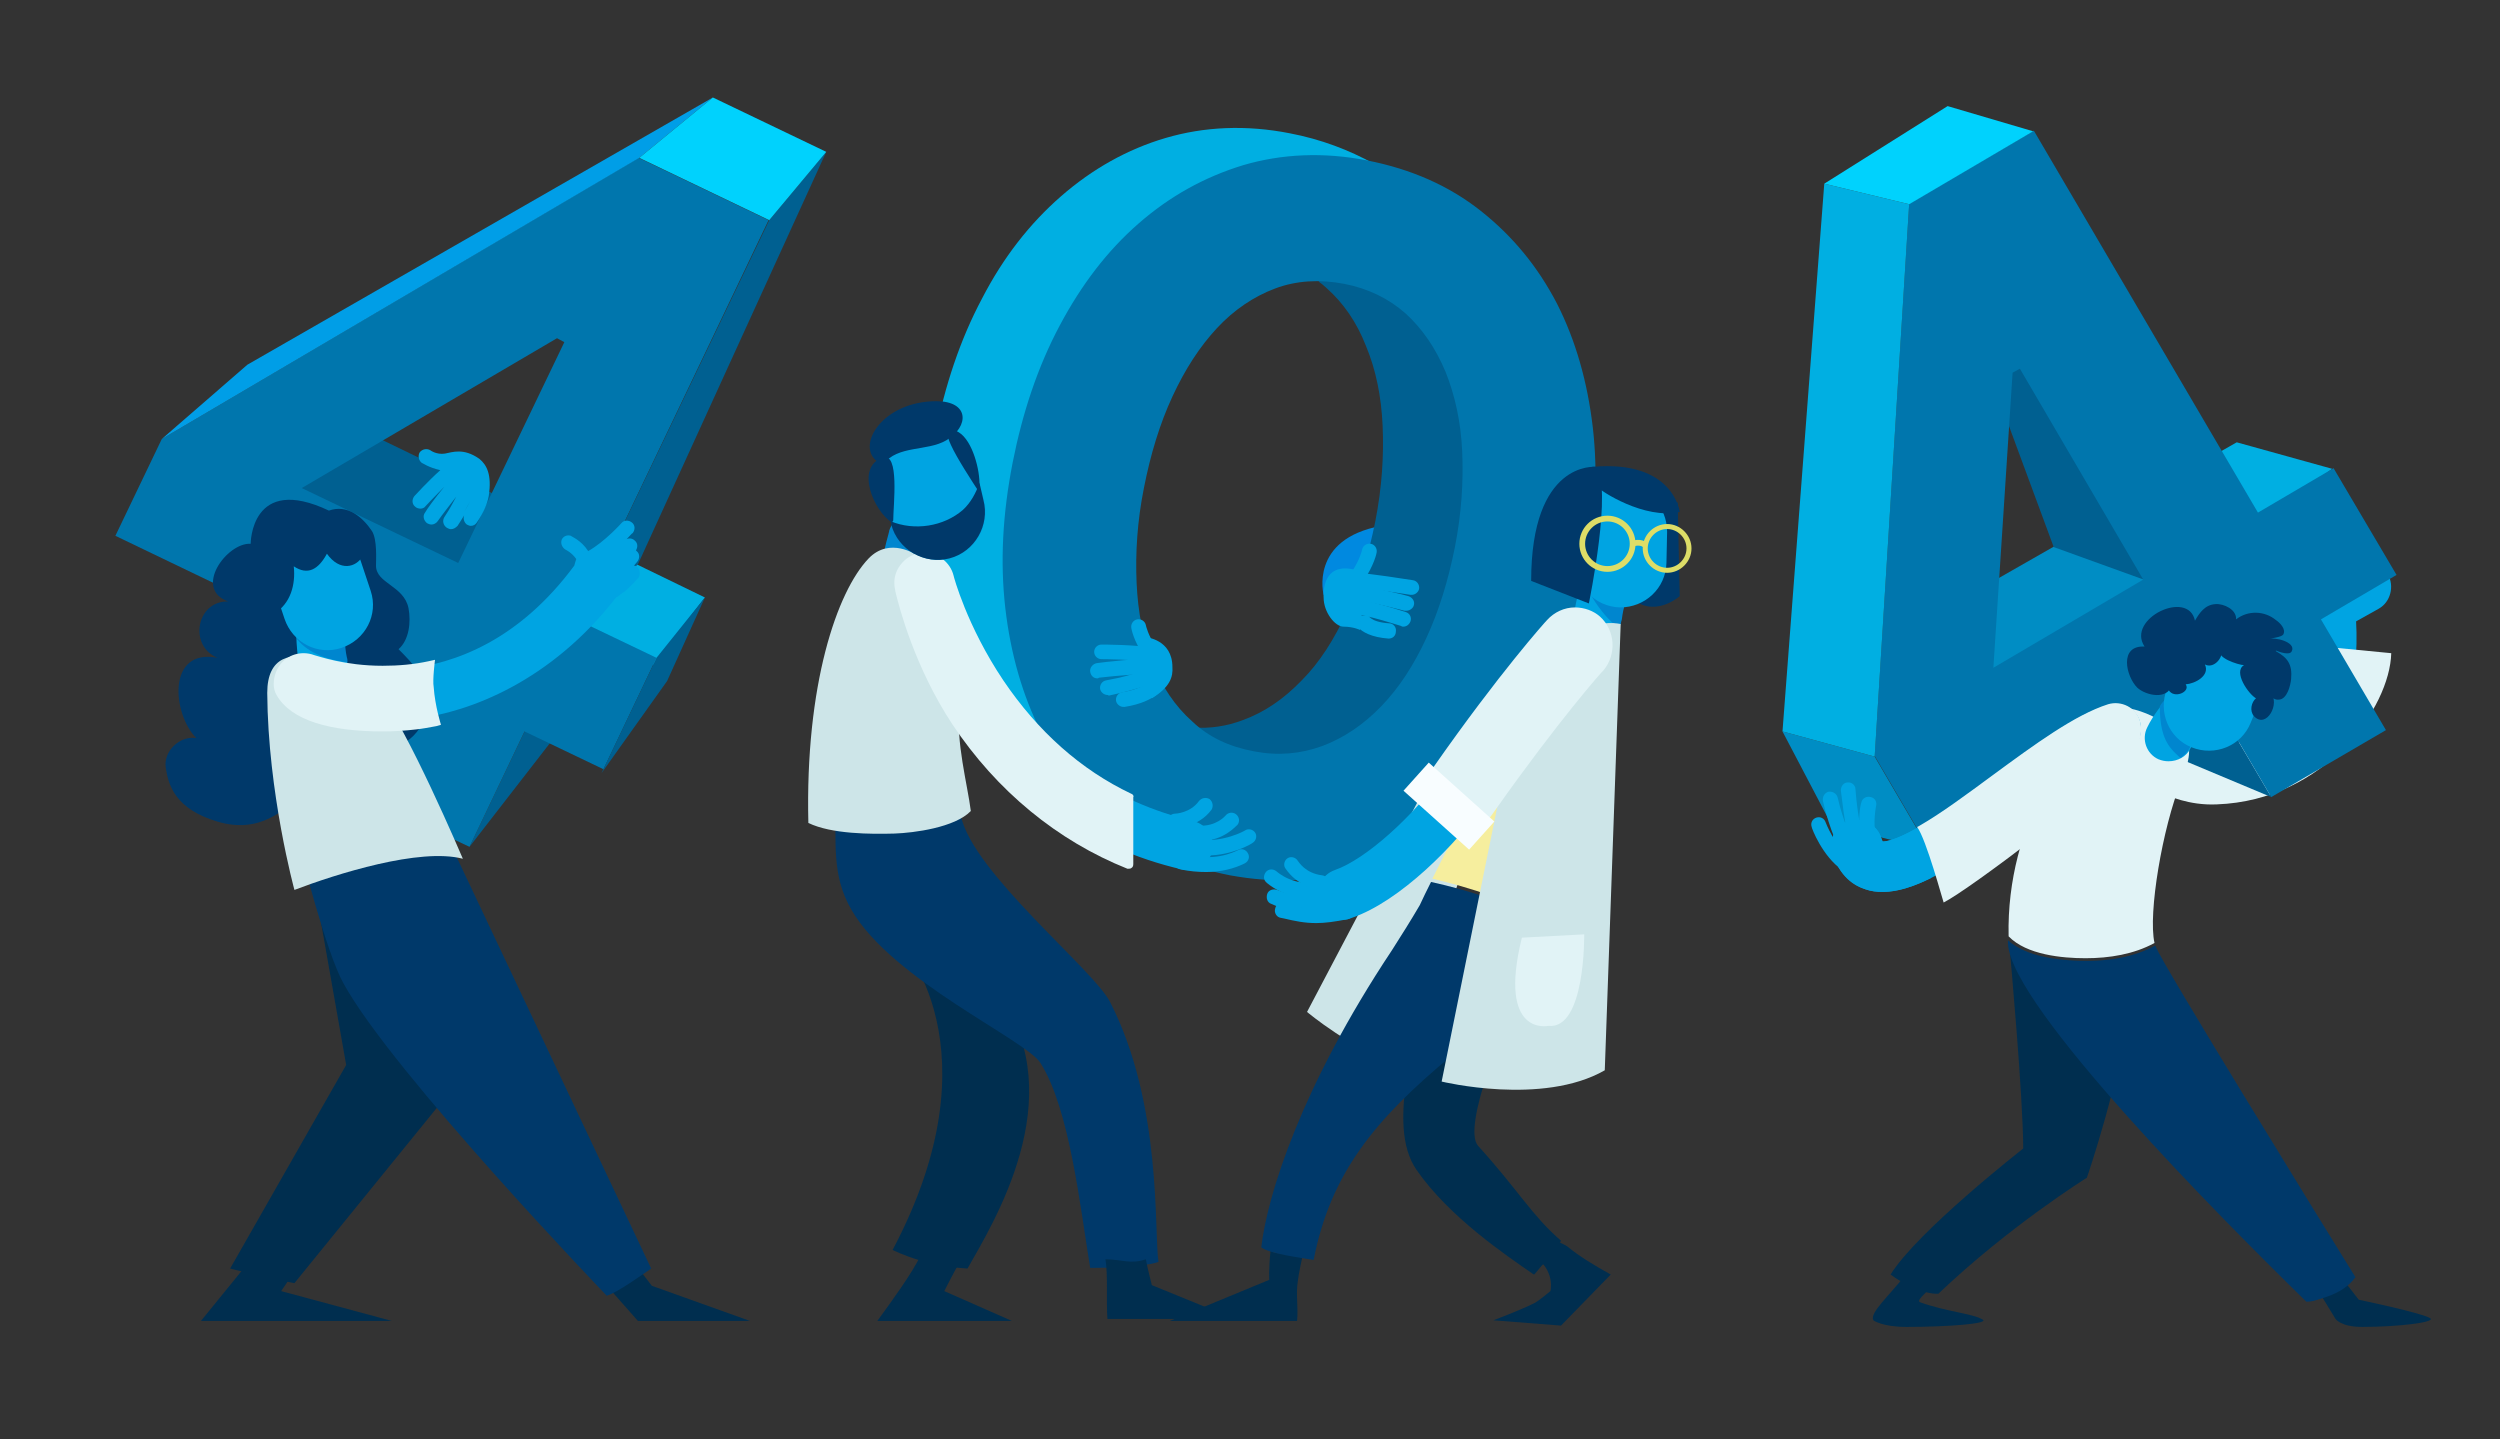 <?xml version="1.0" encoding="utf-8"?>
<!-- Generator: Adobe Illustrator 25.0.0, SVG Export Plug-In . SVG Version: 6.00 Build 0)  -->
<svg version="1.1" xmlns="http://www.w3.org/2000/svg" xmlns:xlink="http://www.w3.org/1999/xlink" x="0px" y="0px"
	 viewBox="0 0 377 217" style="enable-background:new 0 0 377 217;" xml:space="preserve">
<rect x="0" y="0" width="377" height="217" fill="#333333" stroke="none"/>
<style type="text/css">
	.st0{fill:#002E4F;}
	.st1{fill:#00A4E2;}
	.st2{fill:#E1F3F6;}
	.st3{fill:#008DC4;}
	.st4{fill:#00AFE2;}
	.st5{fill:#006091;}
	.st6{fill:#0076AD;}
	.st7{fill:#00D2FD;}
	.st8{fill:#00396A;}
	.st9{fill:none;stroke:#20C6F0;stroke-width:7.654;stroke-linecap:round;stroke-miterlimit:10;}
	.st10{fill:#0086CF;}
	.st11{fill:#0089E0;}
	.st12{fill:#CDE5E8;}
	.st13{fill:#F6EE9E;}
	.st14{fill:#F8FDFF;}
	.st15{fill:none;stroke:#DDDD67;stroke-width:0.868;stroke-miterlimit:10;}
	.st16{fill:none;stroke:#DDDD67;stroke-width:0.755;stroke-miterlimit:10;}
	.st17{fill:#009EE7;}
</style>
<g id="OBJECTS">
	<g>
		<path class="st0" d="M287.3,192.3c-2.5,3.2-5.4,5.7-4.8,6.8c0,0,1.3,1,5,1c6.3,0,12.5-0.5,11.5-1.1c-1.4-0.9-5.5-1.2-9.4-2.6
			c-1-0.3,2.1-2.2,1.3-2.5C289.1,193.2,287.8,192.7,287.3,192.3z"/>
		<path class="st0" d="M352.2,198.9c0,0,0.8,1.2,4,1.2c5.5,0,11.1-0.7,10.3-1.3c-1.2-0.8-10.8-2.8-10.8-2.8l-2.1-2.7l-3.6,2
			L352.2,198.9z"/>
		<g>
			<path class="st1" d="M335,118.6c-3.9,0-6.9-0.8-7.1-0.8c-2-0.6-3.2-2.7-2.7-4.7c0.6-2,2.7-3.2,4.7-2.7c0.1,0,8.7,2.2,13.8-2.1
				c3.4-2.9,4.6-8.3,3.8-16.2l-0.3-2.5l7.7-4.4c1.8-1,4.2-0.4,5.2,1.4c1,1.8,0.4,4.2-1.4,5.2l-3.4,1.9c0.5,9.2-1.7,16-6.7,20.3
				C344.4,117.7,339.1,118.6,335,118.6z"/>
		</g>
		<g>
			<path class="st2" d="M348.2,97.3c-0.1,5.6-1.6,9.6-4.4,12c-5.5,4.7-14.9,2.3-15.1,2.3c-2.2-0.6-4.5,0.7-5.1,3
				c-0.6,2.2,0.7,4.5,2.9,5.2c0.3,0.1,3.5,1.7,7.8,1.5c16.3-0.6,26.1-14.6,26.3-22.8L348.2,97.3z"/>
		</g>
		<g>
			<path class="st3" d="M325.8,77.8c-1.5-0.7-2.9-1.4-4.3-2.1c-13.5,7.7-30.7,17.5-31.1,17.9c0,0,8.6,13.6,9.1,14.2
				c0.4,0.4,21.6-14.9,36.9-25.9C332.9,80.5,329.3,79.4,325.8,77.8z"/>
			<path class="st4" d="M326,77.4c3.5,1.6,7.2,2.7,10.8,4.1c8.4-6.1,14.9-10.8,14.9-10.8l-14.4-4c0,0-6.9,3.9-15.4,8.8
				C323.3,76.2,324.7,76.8,326,77.4z"/>
			<polygon class="st5" points="301.2,59.5 309.7,82.5 326.3,88.5 305.3,50.2 			"/>
			<polygon class="st5" points="327.2,94.2 314.9,94.2 325.8,113.2 342.5,120.2 			"/>
			<path class="st6" d="M342.5,120.2l-9.8-16.7l-41.8,24.5l-8.2-14l5.2-83.3l18.8-11l33.8,57.6l11.4-6.7l9.5,16.1l-11.4,6.7
				l9.8,16.7L342.5,120.2z M304.6,55.6l-1.1,0.6l-2.9,44.5l22.6-13.3L304.6,55.6z"/>
			<polygon class="st3" points="268.8,110.3 282.7,114.1 290.9,128.1 276.2,124.4 			"/>
			<polygon class="st4" points="268.8,110.3 282.7,114.1 287.9,30.8 275.1,27.7 			"/>
			<polygon class="st7" points="275.1,27.7 287.9,30.8 306.6,19.8 293.7,16 			"/>
		</g>
		<path class="st0" d="M303.1,143.5c0,0,2,22,2,29.7c0,0-16,12.5-20,19c1.7,1.3,5,3,7.2,2.9c10.7-10.2,22.4-17.5,22.4-17.5
			s5.1-14.7,6.6-27.1L303.1,143.5z"/>
		<path class="st2" d="M314.5,144.5c3.6,0,7.3-0.6,10.4-2.3c-1-4.4,1.2-17.4,4-24.3c0,0,2.2-4.8,0.7-6.3c-5.7-5.5-10.6-5-12.1-5.1
			c-5.2,4.4-15,17.5-14.6,34.7C305.6,144,311,144.5,314.5,144.5z"/>
		<path class="st8" d="M349.8,195.9c2.1-0.6,4.1-1.5,5.4-3.3c-6.2-10-28.9-46.9-30.1-49.8c0-0.1-0.1-0.2-0.1-0.2
			c-3.3,1.8-7.3,2.4-11.2,2.3c-3.4-0.1-8.2-0.6-11-3.1c0,0.2,0,0.4,0,0.5c0.5,9.6,32.4,41.7,45,54
			C348.6,196.3,349.2,196.1,349.8,195.9z"/>
		<g>
			<path class="st1" d="M283.9,134.5c-0.9,0-1.7-0.1-2.6-0.4c-1.7-0.6-3.9-2-5-5.5c-0.6-2,0.6-4.2,2.6-4.8c2-0.6,4.2,0.6,4.8,2.6
				c0.1,0.2,0.1,0.4,0.2,0.5c0.4,0,1.9-0.1,5.6-2.3c3.3-1.9,7.2-4.8,11-7.6c6.4-4.7,12.4-9.2,17.4-10.7c2-0.6,4.2,0.5,4.8,2.5
				c0.6,2-0.5,4.2-2.5,4.8c-3.8,1.2-9.5,5.5-15.1,9.6C296.9,129.2,289.7,134.5,283.9,134.5z"/>
		</g>
		<g>
			<path class="st1" d="M291.1,131.7c-0.5-2.3-1-4.7-2.4-6.6c-3.1,1.7-4.4,1.8-4.8,1.8c0-0.1-0.1-0.2-0.2-0.5
				c-0.6-2-2.7-3.2-4.8-2.6c-2,0.6-3.2,2.7-2.6,4.8c1.1,3.6,3.3,5,5,5.5c0.8,0.3,1.7,0.4,2.6,0.4c2.2,0,4.7-0.8,7.3-2.1
				C291.2,132.1,291.1,131.9,291.1,131.7z"/>
			<path class="st2" d="M322.7,108.7c-0.6-2-2.8-3.1-4.8-2.5c-5,1.6-11,6-17.4,10.7c-3.8,2.8-7.7,5.7-11,7.6
				c-0.2,0.1-0.3,0.2-0.4,0.2c1.4,1.9,3.9,11.2,4,11.4c4.1-2.1,23.5-16.9,27.7-21.4C322.3,113.3,323.3,110.7,322.7,108.7z"/>
		</g>
		<g>
			<path class="st1" d="M278.5,131.4c-0.2,0-0.5-0.1-0.7-0.2c-3-2.1-4.6-6.3-4.6-6.5c-0.2-0.6,0.1-1.2,0.7-1.4
				c0.6-0.2,1.2,0.1,1.4,0.7l0,0c0,0,1.4,3.7,3.8,5.4c0.5,0.4,0.6,1.1,0.3,1.6C279.2,131.3,278.9,131.4,278.5,131.4z"/>
		</g>
		<g>
			<path class="st1" d="M278.5,128.7c-0.4,0-0.7-0.2-0.9-0.5c-1.4-2-2.6-6.9-2.7-7.4c-0.1-0.6,0.2-1.2,0.8-1.4
				c0.6-0.1,1.2,0.2,1.4,0.8c0.3,1.4,1.4,5.2,2.4,6.6c0.4,0.5,0.2,1.2-0.3,1.6C279,128.6,278.8,128.7,278.5,128.7z"/>
		</g>
		<g>
			<path class="st1" d="M280.1,128c-0.4,0-0.9-0.3-1-0.7c-1-2.5-1.4-7.8-1.5-8.1c0-0.6,0.4-1.2,1-1.2c0.6-0.1,1.2,0.4,1.2,1
				c0.1,1.4,0.5,5.5,1.3,7.4c0.2,0.6,0,1.2-0.6,1.5C280.4,128,280.2,128,280.1,128z"/>
		</g>
		<g>
			<path class="st1" d="M281.8,127.5c-0.5,0-1-0.3-1.1-0.8c-0.7-2.8-0.1-5.6,0-5.7c0.1-0.6,0.8-1,1.4-0.8c0.6,0.1,1,0.7,0.8,1.4
				c0,0.1-0.5,2.4,0,4.6c0.2,0.6-0.2,1.2-0.8,1.4C282,127.5,281.9,127.5,281.8,127.5z"/>
		</g>
		<g>
			<path class="st1" d="M327,114.8c-0.5,0-1-0.1-1.5-0.3c-1.8-0.8-2.6-3-1.7-4.8c0.9-1.9,2.5-3.8,2.7-4c1.3-1.5,3.6-1.7,5.1-0.4
				c1.5,1.3,1.7,3.6,0.4,5.1l0,0c-0.5,0.5-1.3,1.7-1.7,2.5C329.7,114.1,328.4,114.8,327,114.8z"/>
		</g>
		<g>
			<path class="st10" d="M327.5,113c0.4,0.5,0.9,0.9,1.3,1.3c0.6-0.4,1.1-0.9,1.4-1.5c0.4-0.8,1.2-1.9,1.7-2.5
				c1.3-1.5,1.1-3.8-0.4-5.1c-1.5-1.3-3.8-1.1-5.1,0.4c-0.1,0.1-0.4,0.4-0.7,0.9C325.7,108.9,326,111.3,327.5,113z"/>
		</g>
		<g>
			<path class="st1" d="M339.4,109c-1.4,3.5-5.4,5.1-8.9,3.7l0,0c-3.5-1.4-5.1-5.4-3.7-8.9l1.8-4.4c1.4-3.5,5.4-5.1,8.9-3.7l0,0
				c3.5,1.4,5.1,5.4,3.7,8.9L339.4,109z"/>
		</g>
		<path class="st8" d="M327.5,103.3c-0.6,2.3-3.9,1.6-5.2,0.4c-1.7-1.7-2.8-6.4,1.1-6.2c-2.8-4.2,6.6-8.7,7.6-3.9
			c0.7-1.2,1.5-2.4,3.1-2.5c1.2-0.1,3.2,0.8,3.1,2.3c1.8-1.4,4.3-1.3,6,0.1c0.6,0.4,1.6,1.4,1.1,2.2c-0.3,0.4-1.7,0.5-2.2,0.7
			c0.8-0.4,4.2,0.4,3.5,1.8c-0.3,0.7-1.9,0.1-2.4-0.1c0,0,0,0.2,0,0.1c1.8,1,2.5,2,2.3,4.2c-0.1,1-0.6,3-1.8,3.1
			c-0.6,0.1-1.3-0.3-1.3-1c1.5,1.5-0.6,5.5-2.5,3.5c-0.7-0.8-0.4-2.1,0.3-2.7c-1.1-0.6-3.5-4-1.8-5c-0.8,0-4.5-1.2-3.4-2.3
			c0.3,1.2-1.2,2.9-2.5,2.2c0.8,1.7-1.5,2.9-2.9,3c0.8,1.1-1.8,2.3-2.6,0.8L327.5,103.3z"/>
	</g>
	<g>
		<path class="st11" d="M199.6,89.7c0,0-2.2-8.4,8.7-10.4l-0.8,10.1L199.6,89.7z"/>
		<g>
			<path class="st12" d="M156.1,110.9c-2.4,0-4.6-0.5-6.6-1.4c-9.8-4.7-10.9-18.6-11-19.2c-0.1-2.1,1.4-3.9,3.5-4.1
				c2.1-0.1,3.9,1.4,4.1,3.5c0.2,2.8,1.8,10.6,6.6,12.9c4,1.9,10.1,0,17.8-5.5c1.7-1.2,4.1-0.8,5.3,0.9c1.2,1.7,0.8,4.1-0.9,5.3
				C167.9,108.3,161.6,110.9,156.1,110.9z"/>
		</g>
		<g>
			<g>
				<path class="st4" d="M176.5,118c1.1-2.8,2.1-5.6,3.2-8.4c-0.8-0.1-1.6-0.2-2.3-0.3c-3.7-0.7-6.9-2.2-9.4-4.5
					c-2.6-2.3-4.6-5.2-6-8.8c-1.4-3.5-2.2-7.6-2.4-12.1c-0.2-4.5,0.1-9.3,1.1-14.3c1-5.1,2.4-9.7,4.3-13.8c1.9-4.1,4.1-7.5,6.7-10.3
					c2.6-2.8,5.5-4.8,8.8-6c3.2-1.2,6.7-1.4,10.4-0.7c2.9,0.6,5.5,1.7,7.8,3.3c1.1-2.2,2.3-4.3,3.4-6.4c1.3-2.5,2.5-5.1,3.7-7.6
					c0.5-1.1,0.9-2.2,1.4-3.4c-3.8-2.1-8-3.7-12.7-4.6c-6.6-1.3-12.9-1-18.7,0.7c-5.8,1.7-11.1,4.7-15.8,8.8
					c-4.7,4.1-8.7,9.2-11.9,15.4c-3.3,6.2-5.6,13.1-7.1,20.7c-1.5,7.6-1.8,14.9-1.1,21.9c0.8,7,2.5,13.2,5.4,18.7
					c2.8,5.5,6.7,10.2,11.5,14c4.5,3.5,9.7,5.9,15.8,7.3C173.9,124.5,175.3,121.3,176.5,118z"/>
				<path class="st5" d="M228.3,60.5c-0.8-7-2.5-13.2-5.4-18.7c-2.8-5.5-6.7-10.2-11.4-14c-1.3-1-2.6-1.9-4.1-2.8
					c-0.4,1.1-0.9,2.3-1.4,3.4c-1.2,2.6-2.4,5.1-3.7,7.6c-1.1,2.1-2.3,4.3-3.4,6.5c0.4,0.3,0.8,0.6,1.1,0.9c2.6,2.3,4.6,5.2,6,8.8
					c1.5,3.6,2.3,7.6,2.5,12c0.2,4.5-0.1,9.3-1.1,14.4c-1,5-2.4,9.6-4.3,13.7c-1.9,4.1-4.1,7.6-6.8,10.3c-2.7,2.8-5.6,4.8-8.9,6
					c-2.4,0.9-4.9,1.3-7.5,1.1c-1.3,3-2.3,6.1-3.5,9.2c-1.1,3-2.4,6-3.8,8.9c0.3,0.1,0.6,0.1,0.9,0.2c6.6,1.3,12.9,1,18.7-0.7
					c5.8-1.7,11.1-4.7,15.8-8.8c4.7-4.1,8.7-9.2,11.9-15.4c3.3-6.2,5.6-13.1,7.1-20.7C228.7,74.7,229.1,67.5,228.3,60.5z"/>
			</g>
			<g>
				<path class="st6" d="M185.5,132c-6.6-1.3-12.3-3.8-17.1-7.6c-4.8-3.8-8.6-8.4-11.4-14c-2.8-5.5-4.6-11.8-5.4-18.7
					c-0.8-7-0.4-14.2,1.1-21.9c1.5-7.6,3.8-14.5,7.1-20.7c3.3-6.2,7.2-11.3,11.9-15.4c4.7-4.1,9.9-7,15.8-8.8
					c5.8-1.7,12.1-2,18.7-0.7c6.6,1.3,12.3,3.8,17.1,7.6c4.8,3.8,8.6,8.4,11.5,14c2.8,5.5,4.6,11.8,5.4,18.7
					c0.8,7,0.4,14.2-1.1,21.9c-1.5,7.6-3.8,14.5-7.1,20.7c-3.3,6.2-7.2,11.3-11.9,15.4c-4.7,4.1-9.9,7-15.8,8.8
					C198.3,133,192.1,133.2,185.5,132z M189.1,113.3c3.6,0.7,7,0.4,10.3-0.8c3.2-1.2,6.2-3.2,8.9-6c2.7-2.8,4.9-6.2,6.8-10.3
					c1.9-4.1,3.3-8.7,4.3-13.7c1-5.1,1.3-9.9,1.1-14.4c-0.2-4.5-1.1-8.5-2.5-12c-1.5-3.6-3.5-6.5-6-8.8c-2.6-2.3-5.7-3.8-9.3-4.5
					c-3.7-0.7-7.2-0.5-10.4,0.7c-3.2,1.2-6.2,3.2-8.8,6c-2.6,2.8-4.8,6.2-6.7,10.3c-1.9,4.1-3.3,8.7-4.3,13.8c-1,5-1.3,9.8-1.1,14.3
					c0.2,4.5,1,8.5,2.4,12.1c1.4,3.5,3.4,6.5,6,8.8C182.2,111.1,185.3,112.6,189.1,113.3z"/>
			</g>
		</g>
		<g>
			<path class="st8" d="M253,75.8l0.3,14.1c0,0-4,3.6-7.6,0L247,74L253,75.8z"/>
			<path class="st0" d="M236.4,188c-0.2-0.2-1.8-0.9-2-1.1c-0.8,1.3-1.4,2-2.4,3c2.5,2.2,1.8,4.8,1.8,4.8s-1.8,1.5-2.4,1.8
				c-2.2,1.1-6.2,2.6-6.2,2.6l10.2,0.8l7.5-7.7C240.2,190.7,238.1,189.4,236.4,188z"/>
			<path class="st0" d="M196.6,188.6c-1.6-0.3-3.7,1-5,0c-0.3,2.8-0.2,4.4-0.2,4.4l-15,6.2h19.2c0.2-2-0.2-4,0.1-5.9
				C195.8,192.2,196.4,189.5,196.6,188.6z"/>
			<path class="st12" d="M214.1,120.3l-17,32.3c0,0,6.9,5.8,13.7,7.8l12.7-38.1L214.1,120.3z"/>
			<path class="st0" d="M232.7,190.7c1-1,1.9-2.3,2.7-3.6c-4.4-3.8-6.5-7.7-12.5-14.3c-2.5-2.8,4.1-18.6,5.7-21.3
				c2.9-4.8,3.3-8.2,5.5-16.4l-16.6,6.2c-4,14.2-8.6,28.3-3.9,35.1c4.9,7.1,13.5,12.9,17.7,15.8
				C231.4,192.3,232.6,190.6,232.7,190.7z"/>
			<g>
				<path class="st1" d="M204.8,88.1c-0.2,0-0.5-0.1-0.7-0.2c-0.5-0.4-0.6-1.1-0.3-1.6c1.3-1.9,1.6-3.4,1.6-3.4
					c0.1-0.6,0.7-1,1.3-0.9c0.6,0.1,1,0.7,0.9,1.3c0,0.1-0.4,2-2,4.3C205.5,87.9,205.1,88.1,204.8,88.1z"/>
			</g>
			<path class="st13" d="M232.9,138.6c4.9-13.6,9.2-34.9,10.7-43.4c-0.9-0.4-1.7-0.6-2.4-0.8c-1.5-0.4-3.2-0.9-4.7-0.4
				c-0.8,0.2-1.4,0.6-2.1,1c-0.6,1.8-0.9,3.4-0.9,3.4s-10.6,20.3-17.5,34.1C221.9,133.9,227.6,135.8,232.9,138.6z"/>
			<path class="st8" d="M215.8,133C215.8,133,215.8,133,215.8,133c-0.6,1.2-1.2,2.4-1.7,3.5c0,0,0,0,0,0c-1.4,2.4-2.8,4.6-4.2,6.8
				c-13.7,20.6-18.8,37-19.7,44.8c1.3,1,6.2,1.6,7.9,1.9c2.5-12.9,9.1-21.1,20.8-30.8c3.9-3.2,6.9-7.4,9.5-10.8
				c1.5-2,3.1-5.3,4.5-9.3C227.4,136.2,221.7,134.3,215.8,133z"/>
			<g>
				<path class="st1" d="M202.5,138.7c-1.6,0-3.1-1-3.6-2.6c-0.7-2,0.4-4.2,2.4-4.9c4.6-1.6,11.8-8,16.6-14.8
					c9.7-13.8,16.6-21.5,16.9-21.8c1.4-1.6,3.8-1.7,5.4-0.3c1.6,1.4,1.7,3.8,0.3,5.4l0,0c-0.1,0.1-6.9,7.7-16.3,21.1
					c-4.7,6.7-13.1,15.1-20.3,17.6C203.4,138.6,203,138.7,202.5,138.7z"/>
			</g>
			<g>
				<path class="st1" d="M241,96.5c-0.1,0-0.2,0-0.3,0c-2-0.1-3.5-1.9-3.3-3.9c0.2-2.1,1-4.4,1-4.7c0.6-1.9,2.7-2.9,4.6-2.2
					c1.9,0.6,2.9,2.7,2.2,4.6c-0.2,0.7-0.6,2-0.7,2.9C244.4,95.1,242.8,96.5,241,96.5z"/>
			</g>
			<g>
				<path class="st10" d="M242,92.7c0.6,0.7,1.3,1.4,2.1,2c0.3-0.5,0.4-1,0.5-1.5c0.1-0.9,0.4-2.2,0.7-2.9c0.6-1.9-0.4-3.9-2.2-4.6
					c-1.6-0.5-3.2,0.1-4.1,1.3C239.2,89.1,240.9,91.4,242,92.7z"/>
			</g>
			<g>
				<path class="st1" d="M251.3,84.9c-0.1,3.8-3.2,6.7-7,6.7l0,0c-3.8-0.1-6.7-3.2-6.7-7l0.1-4.7c0.1-3.8,3.2-6.7,7-6.7l0,0
					c3.8,0.1,6.7,3.2,6.7,7L251.3,84.9z"/>
			</g>
			<g>
				<path class="st1" d="M197.1,137.6c-1.6,0-3.4-0.4-5.4-1.3c-0.6-0.2-0.8-0.9-0.6-1.5c0.2-0.6,0.9-0.8,1.5-0.6
					c3,1.2,5.3,1.4,6.8,0.5c0.5-0.3,1.2-0.2,1.5,0.4c0.3,0.5,0.2,1.2-0.4,1.5C199.6,137.3,198.5,137.6,197.1,137.6z"/>
			</g>
			<g>
				<path class="st1" d="M198.5,139.2c-1.8,0-3.2-0.3-4.9-0.7l-0.5-0.1c-0.6-0.1-1-0.8-0.8-1.4c0.1-0.6,0.8-1,1.4-0.8l0.5,0.1
					c2.7,0.7,4.5,1.1,8.5,0.1c0.6-0.2,1.2,0.2,1.4,0.8c0.2,0.6-0.2,1.2-0.8,1.4C201.3,139,199.8,139.2,198.5,139.2z"/>
			</g>
			<g>
				<path class="st1" d="M197.1,135.4c-3.5,0-6-2.2-6.1-2.3c-0.5-0.4-0.5-1.1-0.1-1.6c0.4-0.5,1.1-0.5,1.6-0.1
					c0.1,0.1,2.7,2.4,6.2,1.5c0.6-0.2,1.2,0.2,1.4,0.8c0.2,0.6-0.2,1.2-0.8,1.4C198.5,135.3,197.7,135.4,197.1,135.4z"/>
			</g>
			<g>
				<path class="st1" d="M199.4,134.2c0,0-0.1,0-0.1,0c-3.8-0.4-5.4-3.2-5.5-3.3c-0.3-0.5-0.1-1.2,0.4-1.5c0.5-0.3,1.2-0.1,1.5,0.4
					c0.1,0.1,1.1,1.9,3.7,2.2c0.6,0.1,1.1,0.6,1,1.2C200.5,133.7,200,134.2,199.4,134.2z"/>
			</g>
			<g>
				<path class="st1" d="M212.9,89.7c-0.1,0-0.1,0-0.2,0c-1.9-0.3-7-1.1-8.1-1.1c-0.6,0-1.1-0.5-1.1-1.1c0-0.6,0.5-1.1,1.1-1.1
					c1.6,0,7.8,1,8.5,1.1c0.6,0.1,1,0.7,0.9,1.3C213.9,89.3,213.4,89.7,212.9,89.7z"/>
			</g>
			<g>
				<path class="st1" d="M212.1,92.1c-0.1,0-0.2,0-0.3,0c-0.1,0-5.4-1.5-7.9-1.6c-0.6,0-1.1-0.6-1.1-1.2c0-0.6,0.6-1.1,1.2-1.1
					c2.7,0.2,8.1,1.6,8.4,1.7c0.6,0.2,1,0.8,0.8,1.4C213.1,91.7,212.6,92.1,212.1,92.1z"/>
			</g>
			<g>
				<path class="st1" d="M211.6,94.5c-0.1,0-0.2,0-0.3-0.1c-5.1-1.6-6.3-1.7-7-1.8c-0.3,0-0.6,0-0.9-0.1c-0.6-0.2-1-0.8-0.8-1.4
					c0.2-0.6,0.8-1,1.4-0.8c0.2,0,0.3,0.1,0.5,0.1c0.8,0.1,2.2,0.2,7.5,1.9c0.6,0.2,0.9,0.8,0.7,1.4
					C212.5,94.2,212.1,94.5,211.6,94.5z"/>
			</g>
			<g>
				<path class="st1" d="M209.4,96.3C209.3,96.3,209.3,96.3,209.4,96.3c-5.2-0.4-5.4-3.1-5.4-3.4l2.3-0.1c0,0,0,0,0-0.1
					c0,0,0.2,1.1,3.2,1.3c0.6,0,1.1,0.6,1,1.2C210.5,95.9,210,96.3,209.4,96.3z"/>
			</g>
			<path class="st1" d="M205.1,95c0,0-1-0.5-2.5-0.5c-1.3,0-3-2.2-3-4.4c0,0-0.6-6.6,6.4-3.6L205.1,95z"/>
			<path class="st12" d="M227.2,114.7l-9.8,48.4c0,0,15.2,3.7,24.6-1.7l2.4-67.3C244.3,94.2,233.9,90.5,227.2,114.7z"/>
			<path class="st2" d="M229.5,141.4l9.4-0.5c0,0,0.2,14.4-5.4,13.8C233.5,154.7,225.8,156.4,229.5,141.4z"/>
			<path class="st2" d="M241.3,93c-1-0.9-2.4-1.4-3.8-1.4c-1.6,0-3.1,0.7-4.2,1.9c-0.3,0.3-7.2,8-17,22c-0.6,0.9-1.4,1.8-2.1,2.8
				l-1,1.2l1.1,1.1c1.2,1.2,2.4,2.4,3.6,3.6c0.6,0.6,1.3,1.3,1.9,1.9l1.4,1.4l1.3-1.5c1.1-1.3,2.2-2.7,3.1-4
				c9.4-13.3,16.1-20.9,16.2-20.9C243.8,98.7,243.6,95.1,241.3,93z"/>
			
				<rect x="215.7" y="115" transform="matrix(0.668 -0.744 0.744 0.668 -18 202.903)" class="st14" width="5.7" height="13.3"/>
			<path class="st8" d="M230.9,87.6l8.7,3.4c0,0,3.7-17.9,1-20.6C240.5,70.4,230.9,69.5,230.9,87.6z"/>
			<path class="st8" d="M241,73.5c0.3,0.5,7,4.9,12.3,3.7c0,0-0.9-7.9-13.2-6.8L241,73.5z"/>
			<path class="st15" d="M246.2,82c0,2.1-1.7,3.8-3.8,3.8c-2.1,0-3.8-1.7-3.8-3.8c0-2.1,1.7-3.8,3.8-3.8
				C244.5,78.2,246.2,79.9,246.2,82z"/>
			<path class="st16" d="M254.7,82.7c0,1.8-1.5,3.3-3.3,3.3c-1.8,0-3.3-1.5-3.3-3.3c0-1.8,1.5-3.3,3.3-3.3
				C253.2,79.4,254.7,80.9,254.7,82.7z"/>
			<path class="st15" d="M246.2,82c0,0,1.2-0.5,2,0.3"/>
		</g>
		<g>
			<g>
				<path class="st10" d="M136.7,88.6c-0.1,0-0.2,0-0.3,0c-2-0.1-3.5-1.9-3.3-3.9c0.2-2.1,1-4.4,1-4.7c0.6-1.9,2.7-2.9,4.6-2.2
					c1.9,0.6,2.9,2.7,2.2,4.6c-0.2,0.7-0.6,2-0.7,2.9C140.1,87.1,138.6,88.6,136.7,88.6z"/>
			</g>
			<g>
				<path class="st0" d="M134.6,188.5c6,2.8,10.9,2.7,11.3,2.8c3.9-6.9,15.6-25.7,4.9-41l-15.1-8.1
					C135.7,142.1,150.8,157.9,134.6,188.5z"/>
				<path class="st0" d="M142.4,194.7c0,0,1.4-2.8,2.5-4.7c-0.8-0.1-4.5-0.2-6-0.8c-1.4,2.9-4.5,7.1-6.6,10h20.3L142.4,194.7z"/>
				<path class="st8" d="M167.4,151.1c-2.5-4.9-20.8-19.6-22.5-28.1c-0.1-0.7-0.3-1.5-0.4-2.3c-2.9,1.6-6.8,2-9.8,2.1
					c-3.4,0.2-5.5,0.4-8.8-1.2c0.3,5.2-0.6,10.3,2.5,15.6c6.1,10.6,26.3,19.6,28.5,23.1c4.4,6.9,6,21.8,7.5,30.9
					c2.4,0,8-0.1,10.3-0.9C174,185.7,175.3,166.5,167.4,151.1z"/>
				<path class="st0" d="M173.7,193.8c0,0-0.7-2.7-0.9-3.9c-2.3,0.8-3.7,0-6.1,0c0.4,2.3,0.1,6.5,0.3,9h19.2L173.7,193.8z"/>
				<path class="st12" d="M134.9,125.7c2.9-0.1,9.1-0.9,11.5-3.4c-0.5-4-2.3-10.5-1.7-15.7c2.1-17.6-6.5-22.9-6.5-22.9
					s-4-2.8-7.2,0.5c-4.8,5-9.6,19.1-9.1,39.9C125.4,125.8,131.4,125.8,134.9,125.7z"/>
			</g>
			<g>
				<path class="st1" d="M179.1,131.2c-0.3,0-0.6,0-0.9-0.1c-13.9-3.2-25.6-11.5-34-24c-6.3-9.4-8.4-17.8-8.5-18.1
					c-0.5-2,0.7-4.1,2.8-4.6c2-0.5,4.1,0.7,4.6,2.8c0,0.2,2,7.7,7.6,16c7.3,10.9,17.2,17.8,29.2,20.6c2.1,0.5,3.3,2.5,2.9,4.6
					C182.4,130,180.8,131.2,179.1,131.2z"/>
			</g>
			<path class="st2" d="M170.6,119.7c-7.6-3.6-14.1-9.4-19.3-17.1c-5.5-8.2-7.5-15.7-7.5-15.8c-0.5-2-2.3-3.4-4.4-3.4
				c-0.4,0-0.7,0-1.1,0.1c-1.2,0.3-2.1,1-2.8,2.1c-0.6,1-0.8,2.2-0.5,3.4l0,0.1c0.6,2.6,3,11.6,8.6,20.1
				c6.7,10.1,15.9,17.6,26.4,21.8c0.1,0,0.2,0,0.2,0c0.1,0,0.3,0,0.4-0.1c0.2-0.1,0.3-0.3,0.3-0.6v-10.1
				C171,120.1,170.9,119.8,170.6,119.7z"/>
			<g>
				<path class="st1" d="M181.9,131.5c-1.2,0-2.5-0.1-3.9-0.4c-0.6-0.1-1-0.7-0.9-1.3c0.1-0.6,0.7-1,1.3-0.9
					c3.4,0.7,6.1,0.4,8.3-0.7c0.5-0.3,1.2-0.1,1.5,0.5c0.3,0.5,0.1,1.2-0.5,1.5C186.1,131,184.1,131.5,181.9,131.5z"/>
			</g>
			<g>
				<path class="st1" d="M182.1,129c-0.5,0-1.1,0-1.6-0.1c-0.6-0.1-1-0.7-1-1.3c0.1-0.6,0.7-1,1.3-1c3.6,0.5,6.9-1.3,7-1.4
					c0.5-0.3,1.2-0.1,1.5,0.4c0.3,0.5,0.1,1.2-0.4,1.5C188.7,127.3,185.7,129,182.1,129z"/>
			</g>
			<g>
				<path class="st1" d="M181.1,126.8c-0.2,0-0.4,0-0.5,0c-0.6,0-1.1-0.6-1.1-1.2c0-0.6,0.6-1.1,1.2-1.1c2.7,0.2,4.1-1.5,4.1-1.5
					c0.4-0.5,1.1-0.6,1.6-0.2c0.5,0.4,0.6,1.1,0.2,1.6C186.4,124.5,184.6,126.8,181.1,126.8z"/>
			</g>
			<g>
				<path class="st1" d="M177.2,124.9c-0.6,0-1.1-0.5-1.1-1.1c0-0.6,0.5-1.1,1.1-1.1c0.1,0,2.3-0.1,3.6-1.9c0.4-0.5,1.1-0.6,1.6-0.3
					c0.5,0.4,0.6,1.1,0.3,1.6C180.7,124.8,177.3,124.9,177.2,124.9z"/>
			</g>
			<g>
				<path class="st1" d="M173.5,99.5c-0.4,0-0.7-0.2-0.9-0.5c-1.7-2.3-2-4.3-2-4.3c-0.1-0.6,0.3-1.2,0.9-1.3
					c0.6-0.1,1.2,0.3,1.3,0.9c0,0,0.3,1.5,1.6,3.4c0.4,0.5,0.2,1.2-0.3,1.6C174,99.4,173.7,99.5,173.5,99.5z"/>
			</g>
			<g>
				<path class="st1" d="M173.7,99.9c-0.1,0-0.1,0-0.2,0c-2.5-0.5-7.3-0.5-7.4-0.5c-0.6,0-1.1-0.5-1.1-1.1s0.5-1.1,1.1-1.1
					c0.2,0,5.1,0,7.8,0.5c0.6,0.1,1,0.7,0.9,1.3C174.7,99.6,174.3,99.9,173.7,99.9z"/>
			</g>
			<g>
				<path class="st1" d="M165.5,102.3c-0.6,0-1-0.4-1.1-1c-0.1-0.6,0.4-1.2,1-1.3c0.7-0.1,7-0.9,9.1-0.5c0.6,0.1,1,0.7,0.9,1.3
					c-0.1,0.6-0.7,1-1.3,0.9c-1.3-0.2-5.8,0.2-8.4,0.5C165.6,102.3,165.6,102.3,165.5,102.3z"/>
			</g>
			<g>
				<path class="st1" d="M167,104.8c-0.5,0-1-0.4-1.1-0.9c-0.1-0.6,0.3-1.2,0.9-1.3c2.7-0.5,3.5-0.8,4.8-1.2
					c0.6-0.2,1.4-0.4,2.5-0.8c0.6-0.2,1.2,0.2,1.4,0.8c0.2,0.6-0.2,1.2-0.8,1.4c-1.1,0.3-1.8,0.6-2.5,0.8c-1.4,0.4-2.2,0.7-5,1.3
					C167.1,104.8,167,104.8,167,104.8z"/>
			</g>
			<g>
				<path class="st1" d="M169.4,106.6c-0.5,0-1-0.4-1.1-0.9c-0.1-0.6,0.3-1.2,0.9-1.3c3.6-0.6,4.4-2,4.4-2c0.2-0.6,0.8-0.9,1.4-0.7
					c0.6,0.2,0.9,0.8,0.7,1.4c-0.1,0.4-1.1,2.7-6.1,3.5C169.5,106.6,169.5,106.6,169.4,106.6z"/>
			</g>
			<path class="st1" d="M173.7,105.3l-0.9-9.2c0,0,4,0.3,4,4.5C176.9,102,176.5,103.6,173.7,105.3z"/>
			<g>
				<path class="st1" d="M148.4,75.4c1,3.8-1.3,7.8-5.1,8.8l0,0c-3.8,1-7.8-1.3-8.8-5.1l-1.3-4.8c-1-3.8,1.3-7.8,5.1-8.8l0,0
					c3.8-1,7.8,1.3,8.8,5.1L148.4,75.4z"/>
			</g>
			<g>
				<path class="st8" d="M147.7,72.8c-0.5,1.5-1.3,3-2.5,4.1c-2.9,2.5-7.3,3.2-10.9,1.7l0.1,0.5c1,3.8,5,6.1,8.8,5.1
					c3.8-1,6.1-5,5.1-8.8L147.7,72.8z"/>
			</g>
			<path class="st8" d="M134.5,78.8c-2.7-1.7-5.6-8.3-1.4-9.8c2.6-0.9,1.6,7.2,1.6,9.5L134.5,78.8z"/>
			<path class="st8" d="M132.3,69.6c-3.3-2.4,0.8-9.1,8.9-9.1c5,0,5,3.8,1.5,5.9c-2.9,1.7-7.3,0.7-9.5,3.6L132.3,69.6z"/>
			<path class="st8" d="M147.7,74.3c-1.1-1.7-3.4-5.2-4.3-7.2c-0.6-1.3-1.3-3.4,1.2-1.9c2.1,1.3,3.2,5.8,3.1,8L147.7,74.3z"/>
		</g>
	</g>
	<g>
		<g>
			<path class="st5" d="M90.7,90.3c-1.2,1.1-2.6,2.2-3.7,3.5l-16.2,33.9l12.1-15.6l12.8-26.6C94,87.2,92.4,88.8,90.7,90.3z"/>
			<path class="st5" d="M81.1,84.7c1.2-1.6,2.3-3.5,3.7-5.2L56.3,65.7l-27,2.7l47.3,21.8C78.1,88.4,79.7,86.6,81.1,84.7z"/>
			<path class="st4" d="M85.1,79.8c-1.5,1.9-2.7,4.1-4.2,5.9c-1.3,1.6-2.6,3.2-3.9,4.7l21.5,9.9l7.8-10.2L85.1,79.8z"/>
			<path class="st6" d="M52.8,119.2l8.3-17.4L17.4,80.8l7-14.6l71.9-42.4l19.6,9.4L87.1,93.5L99,99.2L91,116l-11.9-5.7l-8.3,17.4
				L52.8,119.2z M85.1,51.6L84,51L45.5,73.6l23.6,11.3L85.1,51.6z"/>
			<polygon class="st5" points="99,99.2 106.3,90.1 100.6,102.7 90.7,116.6 			"/>
			<path class="st5" d="M96.2,85.1l28.4-62.2L116,33.2L87.1,93.5C87.9,92.7,95.8,85.5,96.2,85.1z"/>
			<polygon class="st17" points="24.4,66.2 37.3,55 107.5,14.7 96.4,23.8 			"/>
			<polygon class="st7" points="96.4,23.8 116,33.2 124.6,22.9 107.5,14.7 			"/>
		</g>
		<path class="st1" d="M72.3,69.2c-2.4-1.7-4.1-1-5.2-0.8c-1.3,0.2-2.2-0.5-2.2-0.5c-0.5-0.3-1.2-0.2-1.6,0.3
			c-0.3,0.5-0.2,1.2,0.3,1.6c0.1,0,1,0.7,2.8,1.1c-1.9,1.7-3.8,3.8-3.9,3.9c-0.4,0.5-0.4,1.2,0.1,1.6c0.2,0.2,0.5,0.3,0.8,0.3
			c0.3,0,0.6-0.1,0.8-0.4c0,0,1.4-1.5,2.8-2.9c-1.4,1.7-2.7,3.5-2.9,3.9c-0.4,0.5-0.2,1.2,0.3,1.6c0.2,0.1,0.4,0.2,0.7,0.2
			c0.3,0,0.7-0.2,0.9-0.5c0.7-1,1.8-2.4,2.8-3.7c-0.4,0.7-0.8,1.6-1.8,3.1c-0.3,0.5-0.2,1.2,0.4,1.6c0.2,0.1,0.4,0.2,0.6,0.2
			c0.4,0,0.7-0.2,1-0.5c0.4-0.6,0.7-1.1,1-1.6c-0.2,0.5,0,1.1,0.4,1.4c0.2,0.1,0.4,0.2,0.6,0.2c0.4,0,0.7-0.2,0.9-0.5
			c1.1-1.6,1.6-2.9,1.8-4l0,0C74.2,71.6,73.4,70.1,72.3,69.2z M70,77.2c0.4-0.7,0.6-1.1,0.9-1.6C70.7,76,70.4,76.5,70,77.2z"/>
		<path class="st8" d="M37.8,82c-3.6-0.2-8.7,6.8-3.4,8.7c-4.8-0.1-6,6.7-1.6,8.5c-7.7-1.5-6.8,8.5-3.2,12.1c-2.5-0.4-5,2-4.6,4.5
			c0.4,2.6,1.4,6.2,7.8,8.1c6.4,1.9,10.3-1.7,13.5-5.1c2,4.2,12.1-1.5,11-6.4c3.8,1.3,7.2-3,7.3-6.4c0.1-3.4-2.3-5.9-4.5-8.1
			c1.6-1.4,1.9-4.1,1.5-6.2c-0.7-3.4-4.9-3.7-4.9-6.4c0-0.9,0.2-3.9-0.6-5.2C54.7,78,52.4,76,49.6,77C37.8,71.4,37.8,82,37.8,82z"/>
		<path class="st0" d="M44.7,191.3c-3.2-0.6-3.8-0.4-7-1.2l-7.4,9.1h28.8l-16.7-4.5L44.7,191.3z"/>
		<path class="st0" d="M98.3,193.9l-1.7-2.2c-1.5,1-3.1,1.8-4.9,2.4l4.5,5.1h16.9L98.3,193.9z"/>
		<path class="st0" d="M34.7,191.3c3.2,0.8,6.5,1.6,9.7,2.2l23.8-29.3l-4.1-11.6l-16.7-19.2l4.8,27.2L34.7,191.3z"/>
		<path class="st8" d="M67,125.3c-6.5-1.7-15.4,0.5-21.7,2.9c0,0,3.9,15.5,6.5,20.1c7.4,13.5,39.7,47.1,39.7,47.1
			c1.8-0.6,5.2-3.1,6.7-4.1L67,125.3z"/>
		<path class="st12" d="M44.4,134.2c6.3-2.4,18.9-6.4,25.4-4.7c0,0-8.6-20.2-12.5-24.6c-2.6-3-17-11.5-17-0.4
			C40.4,119.6,44.4,134.2,44.4,134.2z"/>
		<g>
			<path class="st1" d="M50,103.5c-0.1,0-0.2,0.1-0.3,0.1c-1.9,0.5-3.9-0.6-4.4-2.5c-0.5-2-0.6-4.5-0.6-4.8c0-2,1.6-3.6,3.6-3.6
				c2,0,3.6,1.6,3.6,3.6c0,0.7,0.1,2.1,0.3,3C52.8,101,51.8,102.9,50,103.5z"/>
		</g>
		<g>
			<path class="st10" d="M52.4,99.9c0-0.3,0-0.5-0.1-0.8c-0.2-0.8-0.3-2.2-0.3-3c0-2-1.6-3.6-3.6-3.6c-2,0-3.6,1.6-3.6,3.6
				c0,0,0,0.2,0,0.3C46.6,98.6,49.5,99.5,52.4,99.9z"/>
		</g>
		<g>
			<path class="st1" d="M55.9,89.1c1.2,3.6-0.8,7.4-4.4,8.6l0,0c-3.6,1.2-7.4-0.8-8.6-4.4l-1.5-4.5c-1.2-3.6,0.8-7.4,4.4-8.6l0,0
				c3.6-1.2,7.4,0.8,8.6,4.4L55.9,89.1z"/>
		</g>
		<path class="st1" d="M96.1,85.5c-0.1-0.1-0.3-0.2-0.5-0.2c0.2-0.2,0.3-0.4,0.5-0.6c0.4-0.5,0.4-1.2-0.1-1.6
			C96,83.1,95.9,83,95.9,83c0.3-0.5,0.3-1.1-0.2-1.5c-0.3-0.3-0.8-0.4-1.2-0.2c0.5-0.5,0.8-0.9,0.9-0.9c0.4-0.5,0.4-1.2-0.1-1.6
			c-0.5-0.4-1.2-0.4-1.6,0.1c0,0-2.5,2.8-5,4.2c-1.1-1.7-2.6-2.2-2.6-2.3c-0.6-0.2-1.2,0.1-1.4,0.6c-0.2,0.6,0.1,1.2,0.6,1.5
			c0,0,0.9,0.4,1.6,1.4c-0.1,0.3-0.2,0.6-0.3,1c-16.6,22.4-38.5,14.5-39.5,14.1c-2-0.8-4.2,0.2-4.9,2.2c-0.8,2,0.2,4.2,2.2,5
			c0.3,0.1,5.6,2.1,13.3,2.1c1.5,0,3.2-0.1,4.9-0.3c8.3-1,20.5-5.7,30.3-18.3c0.2-0.1,0.4-0.2,0.7-0.5c0.2-0.1,0.4-0.3,0.6-0.4l0,0
			c0.6-0.5,1.3-1.2,2.1-2.1C96.6,86.6,96.5,85.9,96.1,85.5z"/>
		<path class="st2" d="M65.6,99.5l-0.9,0.2c-2.3,0.5-4.6,0.7-7,0.7c-5.8,0-9.8-1.5-10.3-1.6c-0.5-0.2-1.1-0.3-1.6-0.3
			c-1.9,0-3.5,1.1-4.2,2.9c-0.4,1.1-0.5,2.4,0.1,3.4c2.2,3.9,8.2,5.5,16,5.5c1.7,0,3.3-0.1,5-0.3c1-0.1,2-0.3,3.1-0.5l0.7-0.2
			c0,0-0.9-2.8-1.1-5.7C65.2,102.6,65.6,99.5,65.6,99.5z"/>
		<path class="st8" d="M41.4,92.5c2.4-1.5,3.2-4.3,2.9-7.1c2.1,1.4,3.7,0.5,5-1.9c3.9,5.5,9.9-2.7,1.8-5.6
			c-6.5-2.4-12.9,4.1-11.3,10.6L41.4,92.5z"/>
	</g>
</g>
<g id="DESIGNED_BY_FREEPIK">
</g>
</svg>
